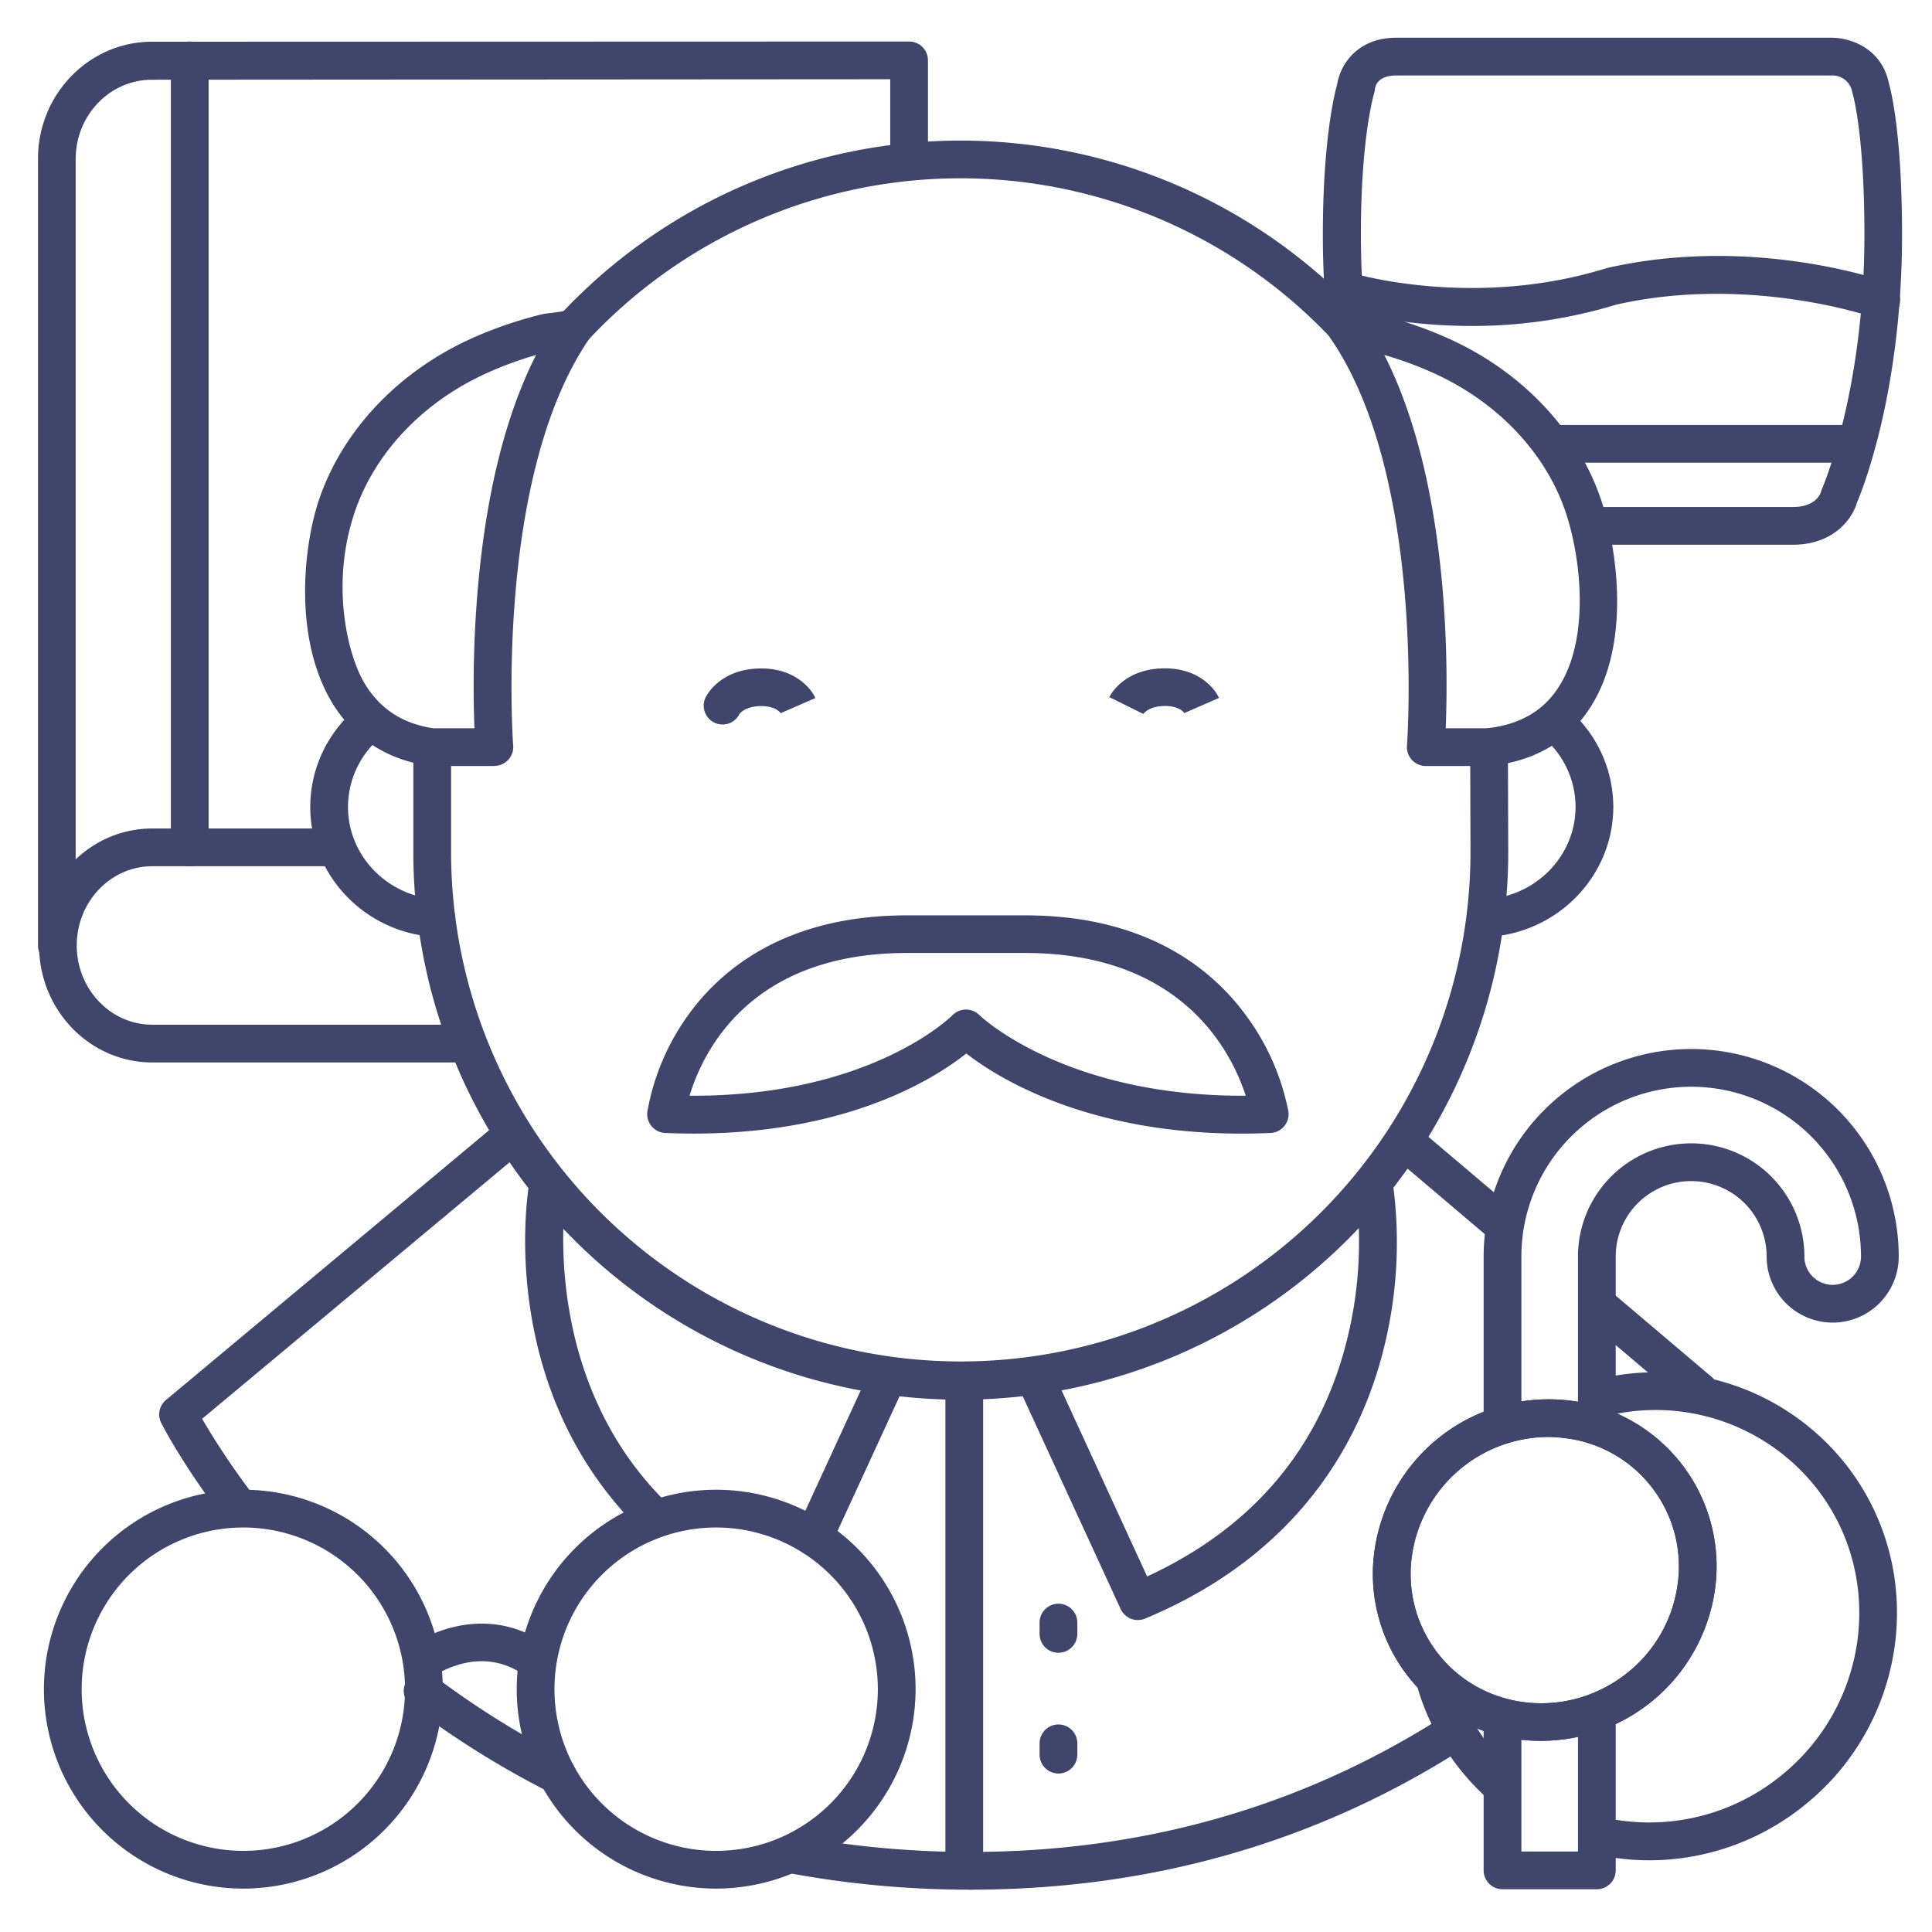 <?xml version="1.0" ?><svg id="Lines" viewBox="0 0 512 512" xmlns="http://www.w3.org/2000/svg"><defs><style>.cls-1{fill:#3f456b;}</style></defs><title/><path class="cls-1" d="M475.15,144.36h-53.4a5,5,0,0,1,0-10h53.4c6.4,0,7.42-4,7.43-4a4.57,4.57,0,0,1,.3-.88c.11-.25,11.21-25.89,11.21-67.19,0-27.08-3.09-37.4-3.13-37.5s-.1-.36-.13-.52A5.3,5.3,0,0,0,485.41,20H370c-5.08,0-5.59,3.05-5.64,3.67a4.93,4.93,0,0,1-.23,1.13c0,.09-3.48,11.32-3.48,37.41,0,7.39.35,14.77,1,21.93a5,5,0,1,1-10,1c-.71-7.48-1.08-15.18-1.08-22.88,0-25,3.06-37.31,3.81-40C355.19,17.11,359.75,10,370,10H485.56c4.37,0,13,2.5,15,12,.57,2,3.5,13.49,3.5,40.23,0,41.32-10.41,67.34-11.91,70.87C491,137.28,486.08,144.36,475.15,144.36Z"/><path class="cls-1" d="M301.53,429.33a5,5,0,0,1-4.54-2.91L270.1,368a5,5,0,0,1,9.09-4.18L304,417.78c27.51-12.72,45.19-33.28,52.58-61.2a107.54,107.54,0,0,0,2.7-41.23,5,5,0,0,1,9.85-1.72,115.75,115.75,0,0,1-2.77,45.11c-5.88,22.52-21.56,53-62.93,70.21A5,5,0,0,1,301.53,429.33Z"/><path class="cls-1" d="M215.67,412.41a5,5,0,0,1-4.53-7.09l19.09-41.47a5,5,0,1,1,9.08,4.18L220.22,409.5A5,5,0,0,1,215.67,412.41Z"/><path class="cls-1" d="M173.72,407.38a5,5,0,0,1-3.48-1.41c-39.05-37.8-30.37-90.13-30-92.34a5,5,0,0,1,9.85,1.72h0c-.08.49-8.07,49.4,27.09,83.43a5,5,0,0,1,.11,7.07A5,5,0,0,1,173.72,407.38Z"/><path class="cls-1" d="M257.26,500.78a262,262,0,0,1-48.1-4.37,5,5,0,0,1,1.84-9.83,251.75,251.75,0,0,0,46.26,4.2,5,5,0,0,1,0,10Z"/><path class="cls-1" d="M147.68,475.4a5,5,0,0,1-2.25-.54A242.52,242.52,0,0,1,109,452.1a5,5,0,0,1,6-8,233.57,233.57,0,0,0,34.94,21.82,5,5,0,0,1-2.26,9.46Z"/><path class="cls-1" d="M63.08,404.19a5,5,0,0,1-4-2c-11-14.49-16.14-24.68-16.36-25.1A5,5,0,0,1,44,371l88.91-74.23a5,5,0,0,1,6.41,7.68L53.56,376a202.53,202.53,0,0,0,13.51,20.14,5,5,0,0,1-4,8Z"/><path class="cls-1" d="M398.6,329.83a5,5,0,0,1-3.23-1.18l-25.75-21.83a5,5,0,1,1,6.47-7.63L401.83,321a5,5,0,0,1-3.23,8.81Z"/><path class="cls-1" d="M450.35,373.71a5,5,0,0,1-3.23-1.19L420.4,349.87a5,5,0,1,1,6.47-7.63l26.72,22.65a5,5,0,0,1-3.24,8.82Z"/><path class="cls-1" d="M257.26,500.78a5,5,0,0,1,0-10c45.74,0,87.69-12,124.68-35.55a5,5,0,1,1,5.38,8.43C348.69,488.29,304.93,500.78,257.26,500.78Z"/><path class="cls-1" d="M254.54,370.94a145.06,145.06,0,0,1-145-145.22V198.3a5,5,0,0,1,10,0v27.42a135.08,135.08,0,1,0,270.16,0l-.09-27.7a5,5,0,0,1,5-5h0a5,5,0,0,1,5,5l.09,27.72A145.1,145.1,0,0,1,254.54,370.94Z"/><path class="cls-1" d="M152.22,91.69a5,5,0,0,1-3.65-8.41,145,145,0,0,1,211.83-.11A5,5,0,1,1,353.1,90a135,135,0,0,0-197.22.1A5,5,0,0,1,152.22,91.69Z"/><path class="cls-1" d="M115.54,248.3h-.32c-18.48-1.16-33-16.29-33-34.45a34.19,34.19,0,0,1,12.25-26.16,5,5,0,1,1,6.45,7.64,24.23,24.23,0,0,0-8.7,18.52c0,12.89,10.36,23.64,23.59,24.47a5,5,0,0,1-.31,10Z"/><path class="cls-1" d="M394.25,248.3a5,5,0,0,1-.31-10c13.23-.83,23.6-11.58,23.6-24.47a24.23,24.23,0,0,0-8.79-18.59,5,5,0,1,1,6.42-7.67,34.19,34.19,0,0,1,12.37,26.26c0,18.16-14.48,33.29-33,34.45Z"/><path class="cls-1" d="M302.88,189.37l.1-.17-9-4.46c.39-.78,4.1-7.62,14.74-7.62,8.58,0,13,4.93,14.32,7.84l-9.16,4a1.94,1.94,0,0,0,.1.19c-.12-.21-1.29-2.06-5.26-2.06C304.4,187.12,303,189.14,302.88,189.37Z"/><path class="cls-1" d="M191.5,192a5.09,5.09,0,0,1-2.23-.52,5,5,0,0,1-2.25-6.71c.39-.78,4.1-7.62,14.74-7.62,8.58,0,13,4.93,14.32,7.84l-9.16,4a1.94,1.94,0,0,0,.1.19c-.12-.21-1.29-2.06-5.26-2.06-4.32,0-5.77,2.06-5.78,2.08A5,5,0,0,1,191.5,192Z"/><path class="cls-1" d="M131,203H114.5a5.34,5.34,0,0,1-.69-.05c-11.15-1.54-20-7.27-25.69-16.55-10.51-17.26-7.75-42.16-3.33-54.69,6.37-18.05,21-33.35,40.14-42a107.8,107.8,0,0,1,18.71-6.42,23,23,0,0,1,2.41-.36c.85-.1,2.69-.33,3.58-.53a5,5,0,0,1,6.71,7.12h0c-25.46,36.81-20.4,107.36-20.34,108.07a5,5,0,0,1-5,5.38Zm-16.14-10h10.87a301.38,301.38,0,0,1,.86-36.57c2.18-25.51,7.37-46.41,15.47-62.35a95.29,95.29,0,0,0-13,4.77c-16.66,7.51-29.35,20.7-34.82,36.19-6.86,19.44-2.14,38.63,2.44,46.16C100.77,187.93,106.72,191.79,114.86,193ZM148.12,83.84h0Z"/><path class="cls-1" d="M394.36,203h-16.5a5,5,0,0,1-5-5.38c.06-.71,5.09-71.31-20.35-108.08h0a5,5,0,0,1,6.71-7.12c.89.2,2.73.43,3.58.53a23,23,0,0,1,2.41.36,107.8,107.8,0,0,1,18.71,6.42c19.14,8.63,33.77,23.93,40.14,42,4,11.44,8.72,37.77-2.44,55.47-5.8,9.2-14.8,14.52-26.74,15.79A4.71,4.71,0,0,1,394.36,203Zm-11.23-10h11c8.73-1,15-4.64,19.08-11.16,8.46-13.41,5.51-35.34,1.47-46.8-5.47-15.49-18.16-28.68-34.82-36.19a95.29,95.29,0,0,0-13-4.77c8.1,15.94,13.29,36.84,15.47,62.35A303.49,303.49,0,0,1,383.13,193ZM360.73,83.84h0Zm0,0Z"/><path class="cls-1" d="M329.08,300.42c-41,0-64.56-14.68-73-21.24-8.79,7-34.11,23-79.77,21.07a5,5,0,0,1-4.75-5.64,62,62,0,0,1,11.22-26.15c8.67-11.8,25.69-25.88,57.57-25.88h31.34c31.85,0,49.14,14,58,25.83a63,63,0,0,1,11.74,26.1,5,5,0,0,1-4.73,5.74C334.11,300.36,331.56,300.42,329.08,300.42ZM259.53,269c.3.3,22.42,21.38,69.7,21.38h.9c-3.81-11.76-16.95-37.83-58.46-37.83H240.33c-41.53,0-54.06,26.12-57.59,37.83h1c47.21,0,68.43-21.08,68.65-21.31a5.47,5.47,0,0,1,.7-.59A5,5,0,0,1,259.53,269Z"/><path class="cls-1" d="M255.54,499.67a5,5,0,0,1-5-5V365.94a5,5,0,0,1,10,0V494.67A5,5,0,0,1,255.54,499.67Z"/><path class="cls-1" d="M280.5,438a5,5,0,0,1-5-5v-3a5,5,0,0,1,10,0v3A5,5,0,0,1,280.5,438Z"/><path class="cls-1" d="M280.5,470a5,5,0,0,1-5-5v-3a5,5,0,0,1,10,0v3A5,5,0,0,1,280.5,470Z"/><path class="cls-1" d="M437.15,493a65,65,0,0,1-14.75-1.7,5,5,0,1,1,2.26-9.74A55.31,55.31,0,0,0,471,471.35c24.11-18.54,28.89-52.93,10.64-76.66a54.26,54.26,0,0,0-56.76-19.22,5,5,0,1,1-2.51-9.68,64.23,64.23,0,0,1,67.2,22.81c21.6,28.09,16,68.77-12.47,90.68A65.5,65.5,0,0,1,437.15,493Z"/><path class="cls-1" d="M397.75,478.09a5,5,0,0,1-3.32-1.26,64.27,64.27,0,0,1-8.17-8.79,63.13,63.13,0,0,1-10.44-20.27,5,5,0,1,1,9.57-2.91,53.7,53.7,0,0,0,15.69,24.49,5,5,0,0,1-3.33,8.74Z"/><path class="cls-1" d="M408.48,461.34A44.51,44.51,0,0,1,373,444.06h0a44.13,44.13,0,0,1-8.7-33.43,46.61,46.61,0,0,1,51.37-39.5,44.23,44.23,0,0,1,38.77,50.41,46.61,46.61,0,0,1-46,39.8Zm1.78-80.53a36.65,36.65,0,0,0-36.05,31.24A34.21,34.21,0,0,0,380.93,438h0c11.74,15.26,34,17.86,49.73,5.79a36.16,36.16,0,0,0,13.89-23.63,34.23,34.23,0,0,0-30-39.06A35.76,35.76,0,0,0,410.26,380.81Z"/><path class="cls-1" d="M408.48,461.34A44.51,44.51,0,0,1,373,444.06h0a44.13,44.13,0,0,1-8.7-33.43,46.61,46.61,0,0,1,51.37-39.5,44.23,44.23,0,0,1,38.77,50.41,46.61,46.61,0,0,1-46,39.8Zm1.78-80.53a36.65,36.65,0,0,0-36.05,31.24A34.21,34.21,0,0,0,380.93,438h0c11.74,15.26,34,17.86,49.73,5.79a36.16,36.16,0,0,0,13.89-23.63,34.23,34.23,0,0,0-30-39.06A35.76,35.76,0,0,0,410.26,380.81Z"/><path class="cls-1" d="M423.18,382.9a5,5,0,0,1-5-5V333a30,30,0,0,1,60,0,7.5,7.5,0,0,0,15,0,45,45,0,0,0-90,0v44.65a5,5,0,0,1-10,0V333a55,55,0,0,1,110,0,17.5,17.5,0,0,1-35,0,20,20,0,0,0-40,0v44.9A5,5,0,0,1,423.18,382.9Z"/><path class="cls-1" d="M423.18,500.67h-25a5,5,0,0,1-5-5V455.92a5,5,0,0,1,10,0v34.75h15V454a5,5,0,0,1,10,0v41.67A5,5,0,0,1,423.18,500.67Z"/><path class="cls-1" d="M64.49,500.5a52.85,52.85,0,1,1,52.85-52.85A52.91,52.91,0,0,1,64.49,500.5Zm0-95.7a42.85,42.85,0,1,0,42.85,42.85A42.9,42.9,0,0,0,64.49,404.8Z"/><path class="cls-1" d="M189.79,500.5a52.85,52.85,0,1,1,52.85-52.85A52.91,52.91,0,0,1,189.79,500.5Zm0-95.7a42.85,42.85,0,1,0,42.85,42.85A42.9,42.9,0,0,0,189.79,404.8Z"/><path class="cls-1" d="M114.76,444.32l-6-8c6.38-4.73,22.26-10.83,36.71,0l-6,8C127.35,435.18,114.88,444.23,114.76,444.32Z"/><path class="cls-1" d="M123,281.56H40.35c-16.56,0-30-13.89-30-31s13.47-31,30-31l48.27,0h0a5,5,0,0,1,0,10l-48.28,0c-11,0-20,9.4-20,21s9,21,20,21H123a5,5,0,0,1,0,10Z"/><path class="cls-1" d="M15.07,255.56a5,5,0,0,1-5-5V42.06c0-17.08,13.54-31,30.18-31L240.92,11h0a5,5,0,0,1,5,5V42.25a5,5,0,0,1-10,0V21l-195.67.13c-11.14,0-20.19,9.41-20.19,21v208.5A5,5,0,0,1,15.07,255.56Z"/><path class="cls-1" d="M50.28,229.57a5,5,0,0,1-5-5V16a5,5,0,1,1,10,0V224.57A5,5,0,0,1,50.28,229.57Z"/><path class="cls-1" d="M389.9,86.38c-19.34,0-32.9-4-33.78-4.27a5,5,0,0,1,2.9-9.58h0c.31.1,31.9,9.35,66.57-1.42L426,71c38.53-8.73,72.73,3.28,74.17,3.79a5,5,0,1,1-3.38,9.41c-.32-.11-32.87-11.48-68.39-3.49A130.51,130.51,0,0,1,389.9,86.38Z"/><path class="cls-1" d="M490.8,122.62H413.5a5,5,0,0,1,0-10h77.3a5,5,0,1,1,0,10Z"/></svg>